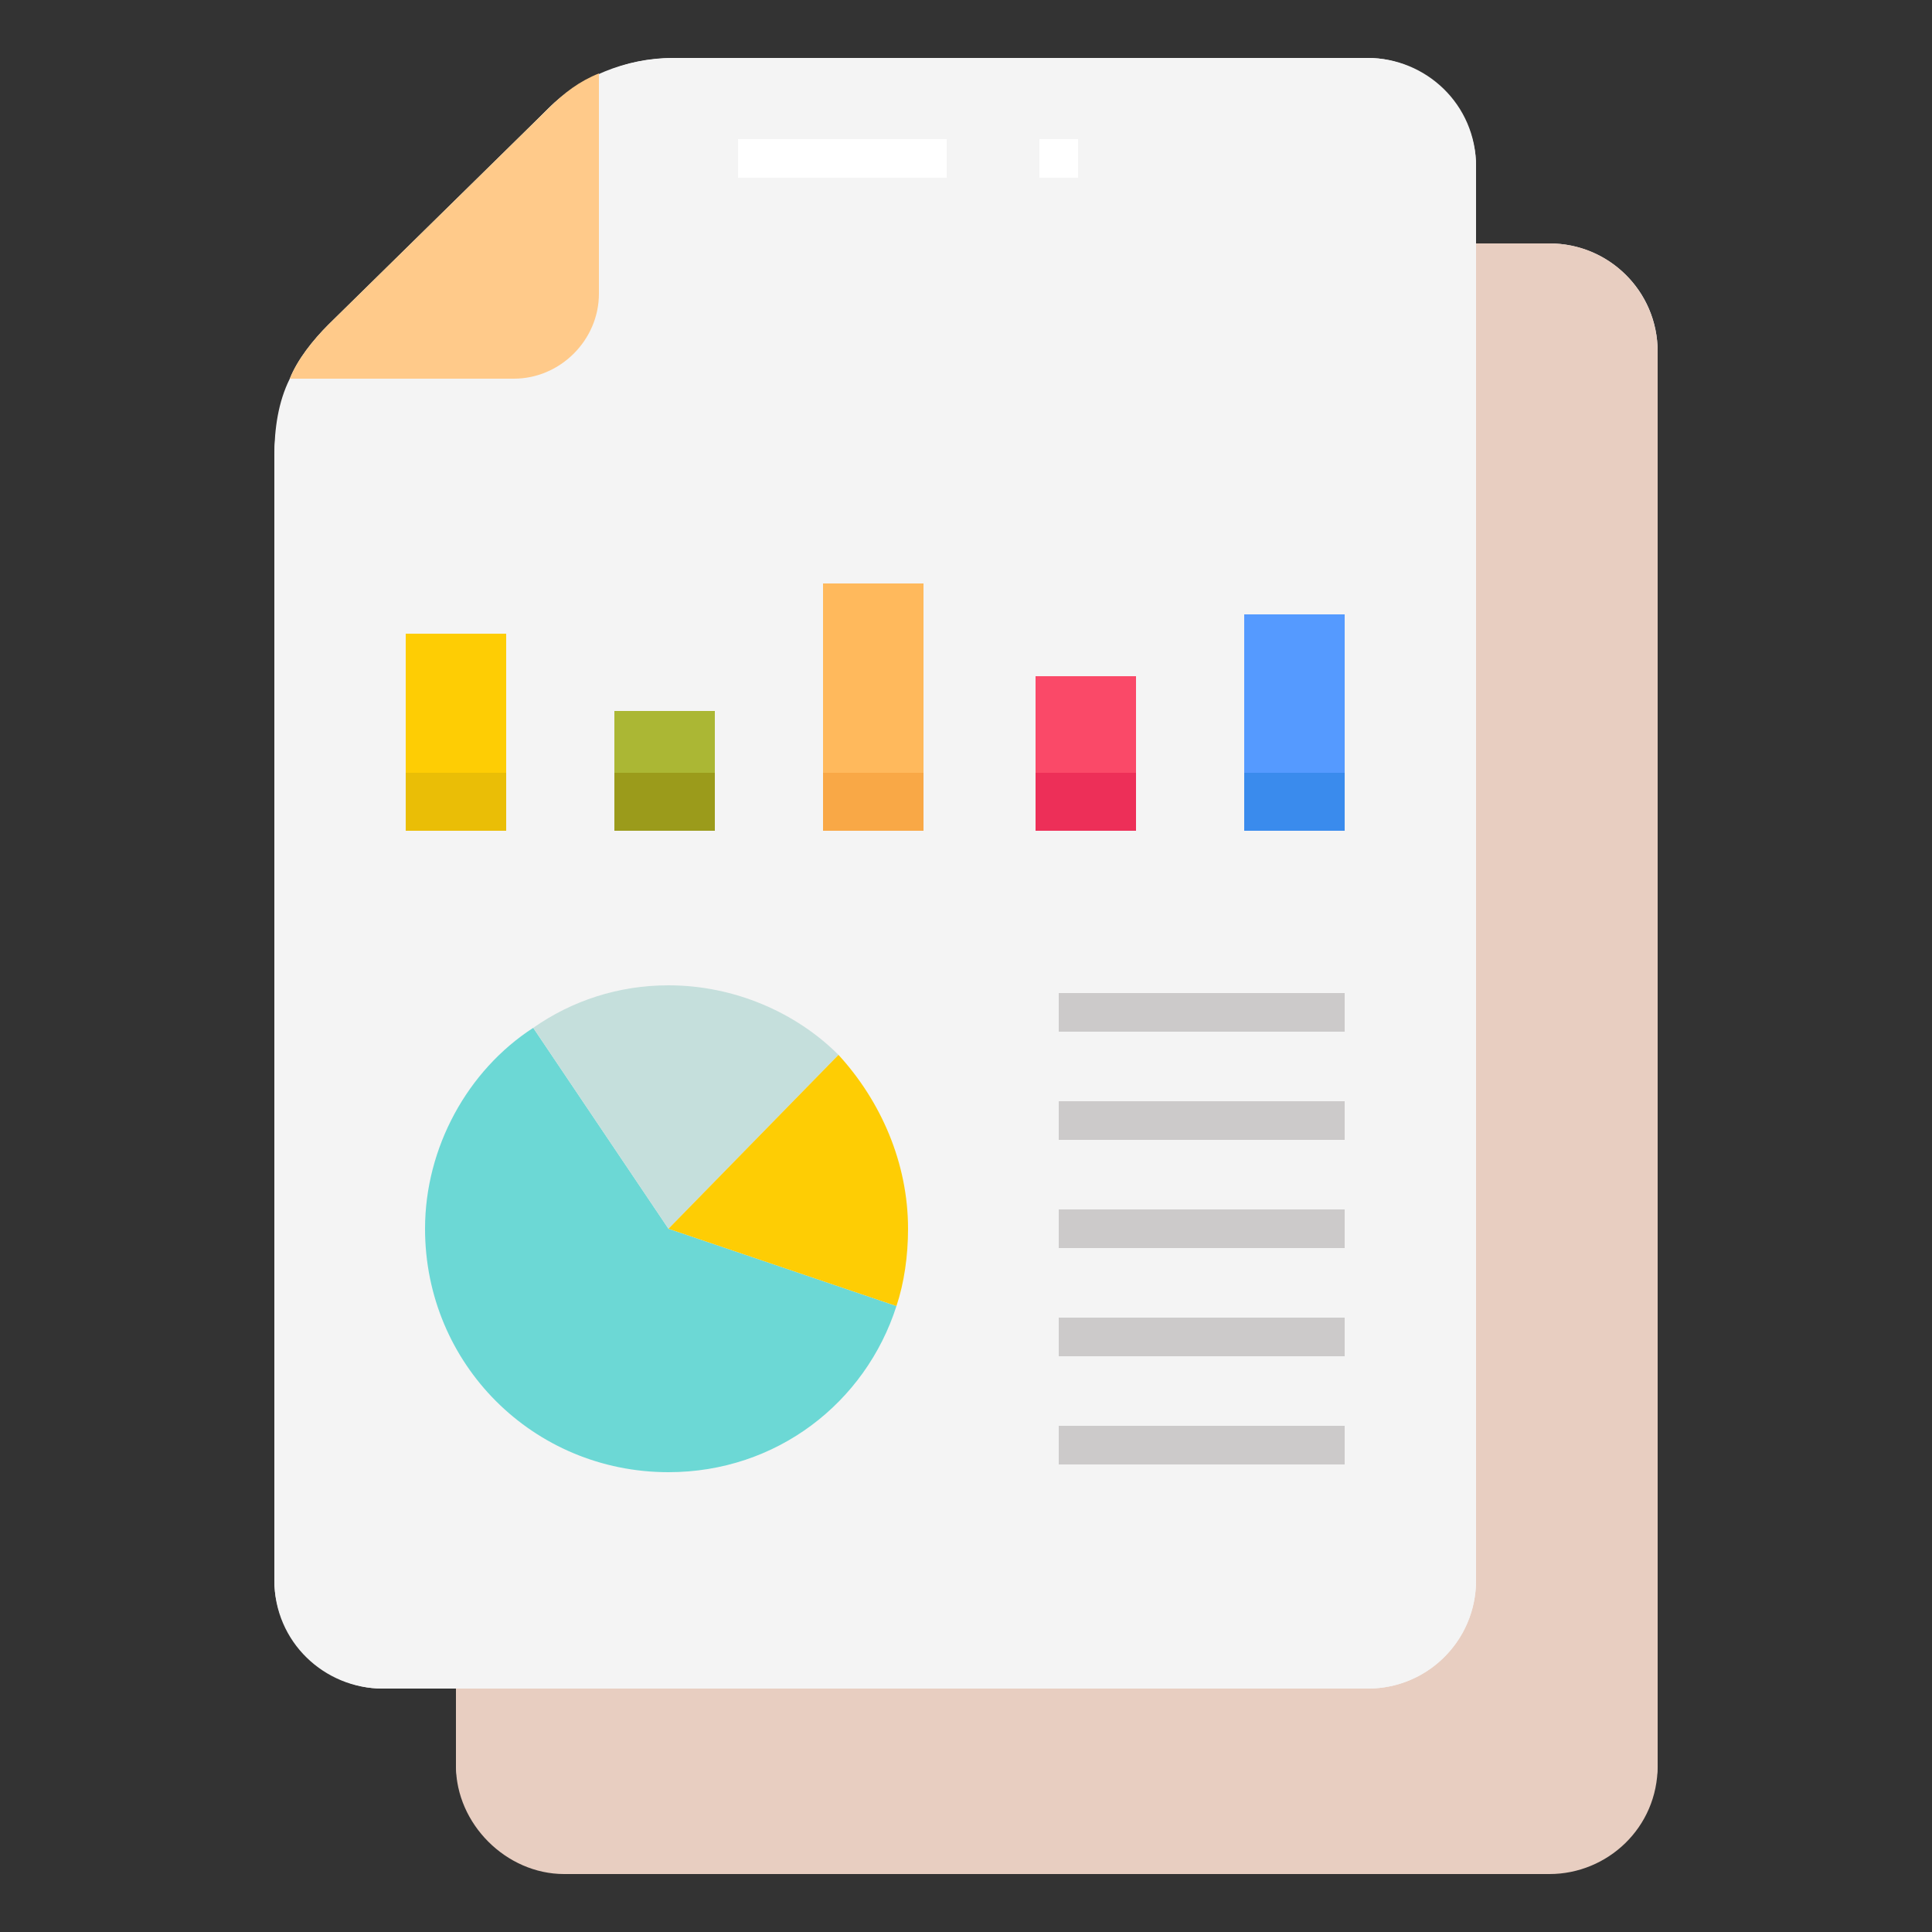 <?xml version="1.0" encoding="utf-8"?>
<!-- Generator: Adobe Illustrator 18.0.0, SVG Export Plug-In . SVG Version: 6.00 Build 0)  -->
<!DOCTYPE svg PUBLIC "-//W3C//DTD SVG 1.1//EN" "http://www.w3.org/Graphics/SVG/1.1/DTD/svg11.dtd">
<svg version="1.1" id="Layer_1" xmlns="http://www.w3.org/2000/svg" xmlns:xlink="http://www.w3.org/1999/xlink" x="0px" y="0px"
	 viewBox="0 0 50 50" enable-background="new 0 0 50 50" xml:space="preserve">
<rect x="0" y="0" width="50" height="50" fill="#333333" stroke="none"/>
<g>
	<g>
		<path fill="#F4F4F4" d="M18.9,7.6l-5.7,5.6c-0.9,0.9-1.4,2.1-1.4,3.3v29.1c0,1.6,1.3,2.8,2.8,2.8h25.5c1.6,0,2.8-1.3,2.8-2.8V9.1
			c0-1.6-1.3-2.8-2.8-2.8H22.2C21,6.3,19.8,6.8,18.9,7.6z"/>
	</g>
	<g>
		<path fill="#E8CEC1" d="M42.9,9.1v36.6c0,1.6-1.3,2.8-2.8,2.8H14.6c-1.5,0-2.8-1.3-2.8-2.8V16.6c0-0.7,0.1-1.4,0.4-2
			c0.2-0.5,0.6-1,1-1.4l5.7-5.6c0.4-0.4,0.9-0.7,1.4-0.9c0.6-0.3,1.3-0.4,1.9-0.4h17.9C41.7,6.3,42.9,7.6,42.9,9.1z"/>
	</g>
	<g>
		<g>
			<path fill="#F4F4F4" d="M14.2,2.8L8.5,8.5c-0.9,0.9-1.4,2.1-1.4,3.3v29.1c0,1.6,1.3,2.8,2.8,2.8h25.5c1.6,0,2.8-1.3,2.8-2.8V4.3
				c0-1.6-1.3-2.8-2.8-2.8h-18C16.2,1.5,15,2,14.2,2.8z"/>
		</g>
		<g>
			<path fill="#F4F4F4" d="M38.2,4.3v36.6c0,1.6-1.3,2.8-2.8,2.8H9.9c-1.5,0-2.8-1.3-2.8-2.8V11.8c0-0.7,0.1-1.4,0.4-2
				c0.2-0.5,0.6-1,1-1.4l5.7-5.6c0.4-0.4,0.9-0.7,1.4-0.9c0.6-0.3,1.3-0.4,1.9-0.4h17.9C36.9,1.5,38.2,2.8,38.2,4.3z"/>
		</g>
		<g>
			<path fill="#FFCA8A" d="M15.5,1.9v5.7c0,1.2-1,2.2-2.2,2.2H7.5c0.2-0.5,0.6-1,1-1.4l5.7-5.6C14.6,2.4,15,2.1,15.5,1.9z"/>
		</g>
		<g>
			<g>
				<line fill="none" x1="19.1" y1="4.1" x2="24.5" y2="4.1"/>
				<rect x="19.1" y="3.6" fill="#FFFFFF" width="5.4" height="1"/>
			</g>
			<g>
				<line fill="none" x1="26.9" y1="4.1" x2="28" y2="4.1"/>
				<rect x="26.9" y="3.6" fill="#FFFFFF" width="1" height="1"/>
			</g>
		</g>
	</g>
	<g>
		<g>
			<rect x="10.5" y="16.4" fill="#FECD04" width="2.6" height="5"/>
		</g>
		<g>
			<rect x="15.9" y="18.4" fill="#ABB734" width="2.6" height="3.1"/>
		</g>
		<g>
			<rect x="21.3" y="15.1" fill="#FFB95C" width="2.6" height="6.4"/>
		</g>
		<g>
			<rect x="26.8" y="17.5" fill="#FA4968" width="2.6" height="4"/>
		</g>
		<g>
			<rect x="32.2" y="15.9" fill="#559AFF" width="2.6" height="5.6"/>
		</g>
	</g>
	<g>
		<g>
			<rect x="10.5" y="20" fill="#EABE06" width="2.6" height="1.5"/>
		</g>
		<g>
			<rect x="15.9" y="20" fill="#9B9B1B" width="2.6" height="1.5"/>
		</g>
		<g>
			<rect x="21.3" y="20" fill="#F9A846" width="2.6" height="1.5"/>
		</g>
		<g>
			<rect x="26.8" y="20" fill="#ED2F58" width="2.6" height="1.5"/>
		</g>
		<g>
			<rect x="32.2" y="20" fill="#3A8BED" width="2.6" height="1.5"/>
		</g>
	</g>
	<g>
		<g>
			<g>
				<path fill="#6CD8D5" d="M17.3,31.8l-3.5-5.2c-1.7,1.1-2.8,3.1-2.8,5.2c0,3.5,2.8,6.3,6.3,6.3c2.8,0,5.1-1.8,5.9-4.3L17.3,31.8z"
					/>
			</g>
			<g>
				<path fill="#C5DFDC" d="M17.3,25.5c-1.3,0-2.5,0.4-3.5,1.1l3.5,5.2l4.4-4.5C20.6,26.2,19,25.5,17.3,25.5z"/>
			</g>
			<g>
				<path fill="#FECD04" d="M17.3,31.8L17.3,31.8l5.9,2c0.2-0.6,0.3-1.3,0.3-2c0-1.7-0.7-3.3-1.8-4.5L17.3,31.8z"/>
			</g>
		</g>
	</g>
	<g>
		<g>
			<line fill="none" x1="27.4" y1="26.2" x2="34.8" y2="26.2"/>
			<rect x="27.4" y="25.7" fill="#CCCACA" width="7.4" height="1"/>
		</g>
		<g>
			<line fill="none" x1="27.4" y1="29" x2="34.8" y2="29"/>
			<rect x="27.4" y="28.5" fill="#CCCACA" width="7.4" height="1"/>
		</g>
		<g>
			<line fill="none" x1="27.4" y1="31.8" x2="34.8" y2="31.8"/>
			<rect x="27.4" y="31.3" fill="#CCCACA" width="7.4" height="1"/>
		</g>
		<g>
			<line fill="none" x1="27.4" y1="34.6" x2="34.8" y2="34.6"/>
			<rect x="27.4" y="34.1" fill="#CCCACA" width="7.4" height="1"/>
		</g>
		<g>
			<line fill="none" x1="27.4" y1="37.4" x2="34.8" y2="37.4"/>
			<rect x="27.4" y="36.9" fill="#CCCACA" width="7.4" height="1"/>
		</g>
	</g>
</g>
</svg>

